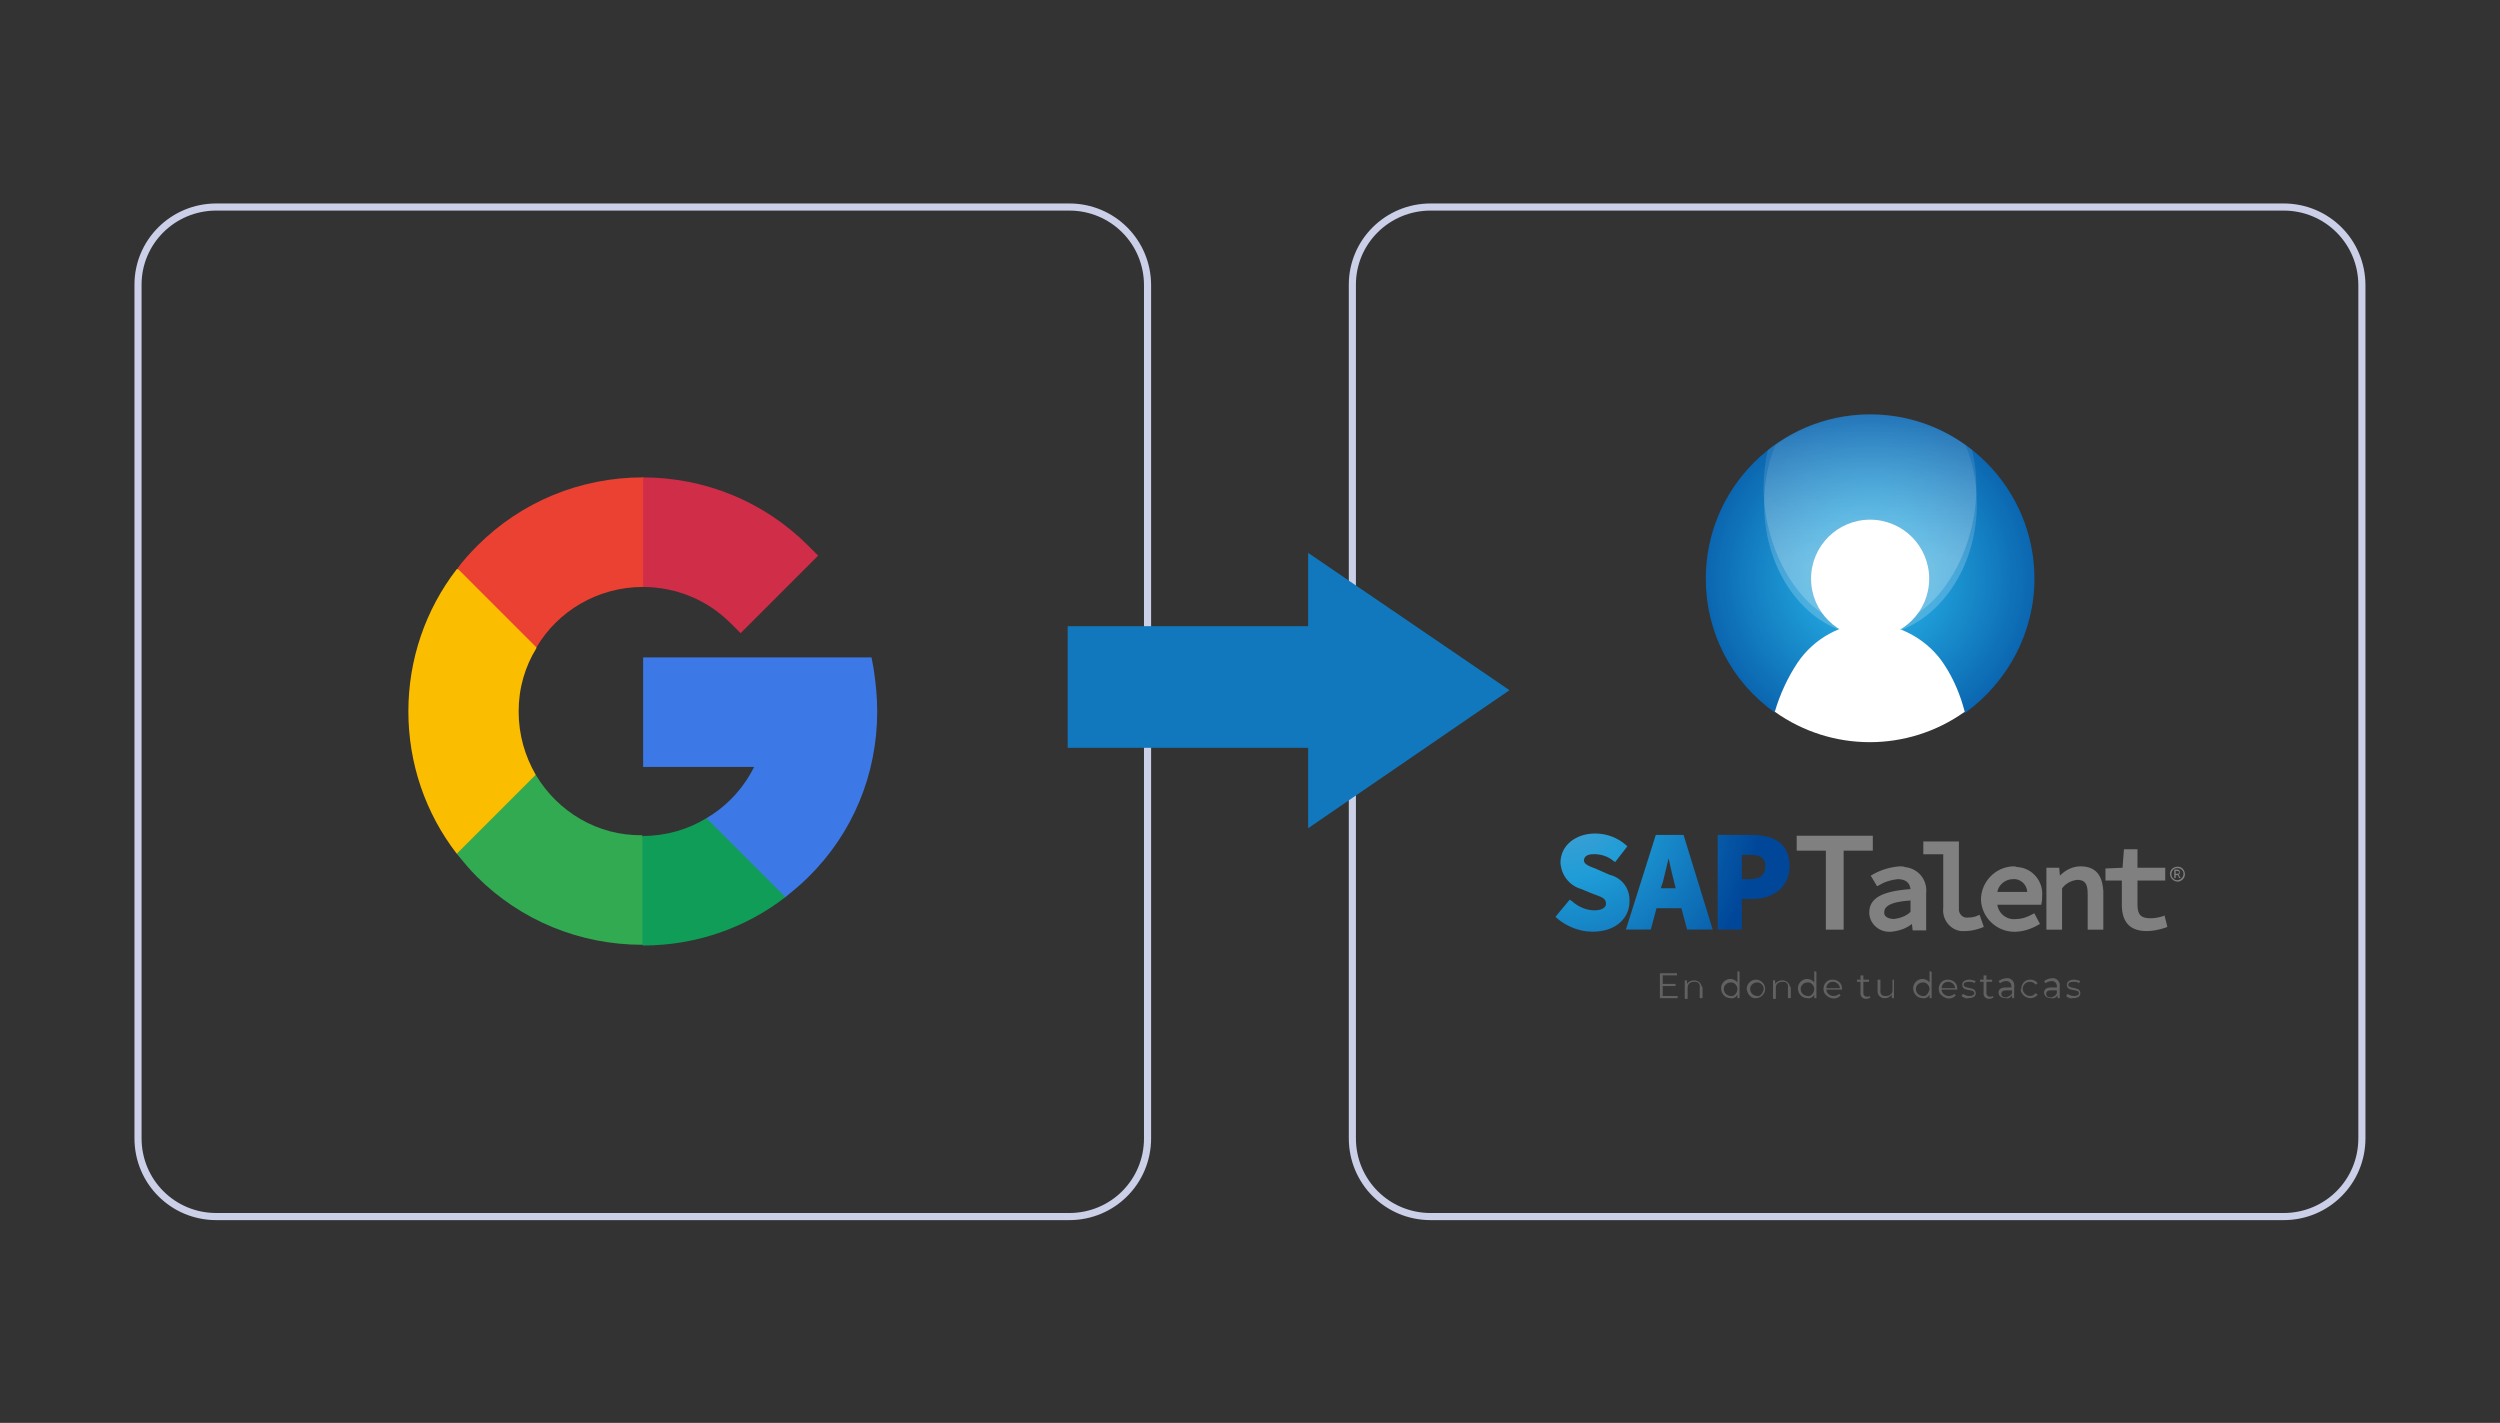 <?xml version="1.0" encoding="utf-8"?>
<!-- Generator: Adobe Illustrator 24.1.2, SVG Export Plug-In . SVG Version: 6.00 Build 0)  -->
<svg version="1.1" id="Capa_1" xmlns="http://www.w3.org/2000/svg" xmlns:xlink="http://www.w3.org/1999/xlink" x="0px" y="0px"
	 viewBox="0 0 351.4 200" style="enable-background:new 0 0 351.4 200;" xml:space="preserve">
<rect x="0" y="0" width="351.4" height="200" fill="#333333" stroke="none"/>
<style type="text/css">
	.st0{fill:none;stroke:#CBCFE7;}
	.st1{fill:url(#Trazado_219_1_);}
	.st2{fill:url(#Trazado_220_1_);}
	.st3{fill:url(#Trazado_221_1_);}
	.st4{fill:#808080;}
	.st5{fill:url(#Trazado_229_1_);}
	.st6{fill:#FFFFFF;}
	.st7{opacity:0.2;fill:url(#Trazado_231_1_);enable-background:new    ;}
	.st8{opacity:0.2;fill:url(#Trazado_232_1_);enable-background:new    ;}
	.st9{fill:#616161;}
	.st10{fill:#1278BD;}
	.st11{fill:#FBBD00;}
	.st12{fill:#0F9D58;}
	.st13{fill:#31AA52;}
	.st14{fill:#3C79E6;}
	.st15{fill:#CF2D48;}
	.st16{fill:#EB4132;}
</style>
<g id="Rectángulo_230">
	<path class="st0" d="M30.4,29.1h119.9c6.1,0,11,4.9,11,11V160c0,6.1-4.9,11-11,11H30.4c-6.1,0-11-4.9-11-11V40
		C19.4,34,24.3,29.1,30.4,29.1z"/>
</g>
<g id="Rectángulo_231" transform="translate(116.588)">
	<path class="st0" d="M84.5,29.1h119.9c6.1,0,11,4.9,11,11V160c0,6.1-4.9,11-11,11H84.5c-6.1,0-11-4.9-11-11V40
		C73.5,34,78.4,29.1,84.5,29.1z"/>
</g>
<g id="Grupo_390" transform="translate(136.639 20.445)">
	<g id="Grupo_185" transform="translate(0 0)">
		<g id="Grupo_181" transform="translate(0 40.214)">
			<g id="Grupo_179">
				<g id="Grupo_177">
					
						<radialGradient id="Trazado_219_1_" cx="91.747" cy="225.11" r="3.97" gradientTransform="matrix(9.389 0 0 -9.389 -778.21 2165.447)" gradientUnits="userSpaceOnUse">
						<stop  offset="1.000000e-03" style="stop-color:#4DA2D0"/>
						<stop  offset="0.301" style="stop-color:#1E9CD7"/>
						<stop  offset="0.984" style="stop-color:#00479A"/>
					</radialGradient>
					<path id="Trazado_219" class="st1" d="M89.6,62.3L88,61.6l-0.2-0.1c-1.1-0.4-1.8-0.7-1.8-1.2c0-0.8,0.9-0.9,1.4-0.9
						c1,0,2,0.3,2.8,1l0.2,0.1l1.7-2.2L92,58.2c-1.2-1.1-2.8-1.7-4.4-1.7c-2.8,0-4.9,1.7-4.9,4.1c0.1,1.7,1.2,3.2,2.9,3.7l1.7,0.7
						l0.3,0.1c1.1,0.4,1.5,0.6,1.5,1.3c0,0.5-0.6,0.9-1.6,0.9c-1.2,0-2.3-0.5-3.2-1.3L84,65.8l-2,2.4l0.2,0.2c1.4,1.2,3.2,1.9,5,1.9
						c3.6,0,5.2-2.2,5.2-4.2C92.5,64.2,91.3,62.7,89.6,62.3z"/>
					
						<radialGradient id="Trazado_220_1_" cx="91.016" cy="224.225" r="4.11" gradientTransform="matrix(9.063 0 0 -9.065 -743.257 2084.503)" gradientUnits="userSpaceOnUse">
						<stop  offset="1.000000e-03" style="stop-color:#4DA2D0"/>
						<stop  offset="0.301" style="stop-color:#1E9CD7"/>
						<stop  offset="0.984" style="stop-color:#00479A"/>
					</radialGradient>
					<path id="Trazado_220" class="st2" d="M96.1,56.7L91.9,70h3.5l0.8-3h3.5l0.8,3h3.6l-4.1-13.3H96.1z M97.1,63.3
						c0.2-0.9,0.5-2,0.8-3.3c0.2,0.9,0.4,1.8,0.6,2.6l0.4,1.6h-2.1L97.1,63.3z"/>
					
						<radialGradient id="Trazado_221_1_" cx="89.293" cy="224.225" r="4.11" gradientTransform="matrix(9.064 0 0 -9.065 -735.172 2084.503)" gradientUnits="userSpaceOnUse">
						<stop  offset="1.000000e-03" style="stop-color:#4DA2D0"/>
						<stop  offset="0.301" style="stop-color:#1E9CD7"/>
						<stop  offset="0.984" style="stop-color:#00479A"/>
					</radialGradient>
					<path id="Trazado_221" class="st3" d="M109.6,56.7h-4.8V70h3.4v-4.3h1.4c3.2,0,5.3-1.8,5.3-4.6
						C114.9,58.2,113.1,56.7,109.6,56.7z M108.2,59.5h1.2c1.5,0,2.1,0.5,2.1,1.6c0,1.2-0.7,1.8-2.1,1.8h-1.2V59.5z"/>
				</g>
				<g id="Grupo_178" transform="translate(23.104 0.213)">
					<path id="Trazado_222" class="st4" d="M92.8,58.7h4.1v11.1h2.5V58.7h4.1v-2.1H92.8L92.8,58.7z"/>
					<path id="Trazado_223" class="st4" d="M107.3,60.9c-1.4,0.1-2.7,0.5-3.9,1.2l-0.2,0.1l0.9,1.5l0.2-0.1c0.8-0.5,1.7-0.8,2.7-0.9
						c1.1,0,1.7,0.5,1.8,1.4c-4.1,0.3-5.8,1.3-5.8,3.3c0,1.5,1.3,2.7,2.8,2.7c0.1,0,0.2,0,0.2,0c1.1-0.1,2.1-0.4,3-1.1l0.1,0.9h1.9
						v-5.2c0.2-1.9-1.1-3.5-3-3.7C107.8,60.9,107.5,60.9,107.3,60.9z M108.8,65.7v1.6c-0.6,0.6-1.5,0.9-2.3,1
						c-0.4,0-1.4-0.1-1.4-0.9C105.1,66.7,105.6,65.9,108.8,65.7L108.8,65.7z"/>
					<path id="Trazado_224" class="st4" d="M118.3,67.8c-0.4,0.2-0.9,0.3-1.4,0.3c-0.7,0.1-1.2-0.4-1.3-1c0-0.1,0-0.2,0-0.3v-9.4h-5
						v1.8h2.8v7.5c-0.2,1.6,0.9,3.1,2.5,3.3c0.2,0,0.4,0,0.6,0c0.8,0,1.6-0.2,2.4-0.5l0.2-0.1l-0.6-1.7L118.3,67.8z"/>
					<path id="Trazado_225" class="st4" d="M123.2,60.9c-2.5,0.1-4.5,2.2-4.5,4.7c0.1,2.5,2.2,4.5,4.7,4.5c1.2,0,2.4-0.4,3.4-1
						l0.2-0.1l-0.8-1.5l-0.2,0.1c-0.7,0.4-1.5,0.7-2.3,0.7c-1.3,0.2-2.5-0.7-2.7-2h6.2l0-0.2c0.1-0.3,0.1-0.6,0.1-1
						c0.2-2.1-1.4-4-3.5-4.1C123.5,60.9,123.4,60.9,123.2,60.9z M123.2,62.7c1-0.1,1.9,0.7,2,1.7c0,0,0,0,0,0.1H121
						C121.2,63.4,122.2,62.7,123.2,62.7L123.2,62.7z"/>
					<path id="Trazado_226" class="st4" d="M132.7,60.9c-1.1,0-2.1,0.5-2.9,1.3l-0.1-1.1h-1.8v8.7h2.2V64c0.5-0.7,1.3-1.1,2.1-1.2
						c0.9,0,1.5,0.3,1.5,1.9v5.1h2.2v-5.4C135.8,62.8,135.3,60.9,132.7,60.9z"/>
					<path id="Trazado_227" class="st4" d="M144.5,67.8l-0.2,0.1c-0.6,0.2-1.2,0.3-1.8,0.3c-1.3,0-1.8-0.5-1.8-1.9v-3.4h3.9v-1.8
						h-3.9v-2.6h-1.9l-0.2,2.6l-2.4,0.1v1.7h2.3v3.4c0,2.5,1.2,3.7,3.5,3.7c0.9,0,1.8-0.2,2.7-0.5l0.2-0.1L144.5,67.8z"/>
				</g>
			</g>
			<g id="Grupo_180" transform="translate(58.975 3.163)">
				<path id="Trazado_228" class="st4" d="M109.4,59c0-0.6,0.5-1,1.1-1c0.6,0,1,0.5,1,1.1c0,0.5-0.5,1-1,1
					C109.9,60.1,109.4,59.6,109.4,59C109.4,59,109.4,59,109.4,59z M111.3,59c0-0.5-0.4-0.8-0.9-0.8c-0.5,0-0.8,0.4-0.8,0.9
					c0,0.4,0.4,0.8,0.8,0.8C110.9,59.9,111.3,59.5,111.3,59C111.3,59,111.3,59,111.3,59z M110,58.4h0.4c0.2,0,0.4,0.1,0.4,0.4
					c0,0.1-0.1,0.3-0.2,0.3l0.3,0.5h-0.2l-0.2-0.4h-0.3v0.4H110V58.4z M110.4,59c0.2,0,0.3-0.1,0.3-0.2c0-0.1-0.1-0.2-0.3-0.2h-0.2
					V59L110.4,59z"/>
			</g>
		</g>
		<g id="Grupo_184" transform="translate(14.426)">
			<g id="Grupo_182">
				
					<radialGradient id="Trazado_229_1_" cx="73.268" cy="281.962" r="1.099" gradientTransform="matrix(28.608 0 0 -28.616 -1984.214 8129.447)" gradientUnits="userSpaceOnUse">
					<stop  offset="1.000000e-03" style="stop-color:#4DA2D0"/>
					<stop  offset="0.301" style="stop-color:#1E9CD7"/>
					<stop  offset="0.984" style="stop-color:#00479A"/>
				</radialGradient>
				<path id="Trazado_229" class="st5" d="M134.9,60.9c0-12.7-10.3-23.1-23.1-23.1c-12.7,0-23.1,10.3-23.1,23.1
					c0,7.5,3.6,14.5,9.7,18.8c0.7-2.4,1.8-4.8,3.2-6.9c2.3-3.4,6.1-5.5,10.2-5.6c4.3,0.2,8.2,2.4,10.5,6.1c1.2,2,2.2,4.2,2.8,6.5
					C131.2,75.4,134.9,68.4,134.9,60.9z"/>
				<path id="Trazado_230" class="st6" d="M111.8,67.1c-4.1,0.1-7.9,2.2-10.2,5.6c-1.4,2.1-2.5,4.5-3.2,6.9c8,5.7,18.7,5.7,26.7,0
					c-0.6-2.3-1.5-4.5-2.8-6.5C120.1,69.6,116.1,67.3,111.8,67.1z"/>
			</g>
			
				<linearGradient id="Trazado_231_1_" gradientUnits="userSpaceOnUse" x1="74.405" y1="280.049" x2="74.397" y2="278.742" gradientTransform="matrix(20.444 0 0 -20.655 -1409.232 5816.449)">
				<stop  offset="0" style="stop-color:#FFFFFF;stop-opacity:0"/>
				<stop  offset="1" style="stop-color:#FFFFFF"/>
			</linearGradient>
			<path id="Trazado_231" class="st7" d="M126.8,50.4c0-2.8-0.5-5.7-1.6-8.3c-8-5.7-18.7-5.7-26.7,0c-1.1,2.6-1.6,5.5-1.6,8.3
				c0,8.3,4.5,15.4,10.6,17.7c2.8-1.2,5.9-1.2,8.7,0C122.3,65.7,126.8,58.7,126.8,50.4z"/>
			<g id="Grupo_183" transform="translate(5.531)">
				
					<linearGradient id="Trazado_232_1_" gradientUnits="userSpaceOnUse" x1="68.874" y1="279.813" x2="68.866" y2="278.403" gradientTransform="matrix(20.445 0 0 -19.974 -1301.743 5618.519)">
					<stop  offset="0" style="stop-color:#FFFFFF;stop-opacity:0"/>
					<stop  offset="1" style="stop-color:#FFFFFF"/>
				</linearGradient>
				<path id="Trazado_232" class="st8" d="M101.9,67c2.8-1.2,5.9-1.2,8.7,0c6.1-2.3,10.6-10.6,10.6-18.9c0-1.8-0.2-3.6-0.6-5.3
					c-8.4-6.7-20.3-6.7-28.7,0c-0.4,1.7-0.6,3.5-0.6,5.3C91.3,56.4,95.8,64.7,101.9,67z"/>
			</g>
			<ellipse id="Elipse_25" class="st6" cx="111.8" cy="60.9" rx="8.3" ry="8.3"/>
		</g>
	</g>
	<g id="Grupo_187" transform="translate(9.974 53.554)">
		<g id="Grupo_186">
			<path id="Trazado_233" class="st9" d="M89.2,66v0.3h-2.5v-3.5h2.4v0.3h-2v1.2h1.8v0.3h-1.8V66L89.2,66z"/>
			<path id="Trazado_234" class="st9" d="M92.7,64.8v1.5h-0.4v-1.5c0.1-0.4-0.2-0.8-0.6-0.8c-0.1,0-0.1,0-0.2,0
				c-0.5,0-0.9,0.3-0.9,0.8c0,0.1,0,0.1,0,0.2v1.4h-0.4v-2.6h0.3v0.5c0.2-0.3,0.6-0.5,1-0.5c0.6,0,1,0.4,1.1,0.9
				C92.7,64.7,92.7,64.8,92.7,64.8z"/>
			<path id="Trazado_235" class="st9" d="M97.9,62.6v3.7h-0.3v-0.5c-0.2,0.4-0.6,0.6-1,0.5c-0.7,0-1.3-0.6-1.3-1.4
				c0-0.7,0.6-1.3,1.3-1.3c0.4,0,0.8,0.2,1,0.5v-1.6L97.9,62.6z M97.6,65c0-0.5-0.5-1-1-0.9c-0.5,0-1,0.5-0.9,1c0,0.5,0.5,0.9,1,0.9
				C97.1,66.1,97.6,65.6,97.6,65C97.6,65.1,97.6,65.1,97.6,65L97.6,65z"/>
			<path id="Trazado_236" class="st9" d="M98.9,65c0-0.7,0.6-1.3,1.3-1.3c0.7,0,1.3,0.6,1.3,1.3c0,0.7-0.6,1.3-1.3,1.3
				C99.6,66.4,99,65.8,98.9,65C98.9,65.1,98.9,65.1,98.9,65z M101.3,65c0-0.5-0.5-1-1-0.9c-0.5,0-1,0.5-0.9,1c0,0.5,0.5,0.9,1,0.9
				C100.8,66.1,101.2,65.6,101.3,65C101.3,65.1,101.3,65.1,101.3,65z"/>
			<path id="Trazado_237" class="st9" d="M105.1,64.8v1.5h-0.4v-1.5c0.1-0.4-0.2-0.8-0.6-0.8c-0.1,0-0.1,0-0.2,0
				c-0.5,0-0.9,0.3-0.9,0.8c0,0.1,0,0.1,0,0.2v1.4h-0.4v-2.6h0.3v0.5c0.2-0.3,0.6-0.5,1-0.5c0.6,0,1,0.4,1.1,0.9
				C105.1,64.7,105.1,64.8,105.1,64.8z"/>
			<path id="Trazado_238" class="st9" d="M108.7,62.6v3.7h-0.3v-0.5c-0.2,0.4-0.6,0.6-1,0.5c-0.7,0-1.3-0.6-1.3-1.4
				c0-0.7,0.6-1.3,1.3-1.3c0.4,0,0.8,0.2,1,0.5v-1.6L108.7,62.6z M108.4,65c0-0.5-0.5-1-1-0.9c-0.5,0-1,0.5-0.9,1
				c0,0.5,0.5,0.9,1,0.9C107.9,66.1,108.4,65.6,108.4,65C108.4,65.1,108.4,65.1,108.4,65L108.4,65z"/>
			<path id="Trazado_239" class="st9" d="M112.3,65.1h-2.2c0,0.5,0.5,0.9,1,0.9c0,0,0,0,0,0c0.3,0,0.6-0.1,0.8-0.3l0.2,0.2
				c-0.5,0.6-1.4,0.6-2,0c-0.3-0.2-0.4-0.6-0.4-0.9c0-0.7,0.5-1.3,1.2-1.3c0,0,0.1,0,0.1,0c0.7,0,1.3,0.5,1.3,1.2c0,0,0,0.1,0,0.1
				C112.3,65.1,112.3,65.1,112.3,65.1z M110.1,64.9h1.9c0-0.5-0.5-0.9-1-0.9C110.5,64,110.1,64.4,110.1,64.9z"/>
			<path id="Trazado_240" class="st9" d="M116.3,66.2c-0.2,0.1-0.4,0.2-0.6,0.2c-0.4,0-0.7-0.2-0.8-0.6c0,0,0-0.1,0-0.2V64h-0.5
				v-0.3h0.5v-0.6h0.4v0.6h0.8V64h-0.8v1.6c0,0.2,0.1,0.4,0.4,0.5c0,0,0.1,0,0.1,0c0.1,0,0.3,0,0.4-0.1L116.3,66.2z"/>
			<path id="Trazado_241" class="st9" d="M119.6,63.7v2.6h-0.3v-0.5c-0.2,0.3-0.6,0.5-0.9,0.5c-0.6,0.1-1.1-0.4-1.1-0.9
				c0-0.1,0-0.1,0-0.2v-1.5h0.4v1.5c-0.1,0.4,0.2,0.8,0.6,0.8c0.1,0,0.1,0,0.2,0c0.5,0,0.9-0.3,0.9-0.8c0,0,0-0.1,0-0.1v-1.4
				L119.6,63.7z"/>
			<path id="Trazado_242" class="st9" d="M124.9,62.6v3.7h-0.3v-0.5c-0.2,0.4-0.6,0.6-1,0.5c-0.7,0-1.3-0.6-1.3-1.4
				c0-0.7,0.6-1.3,1.3-1.3c0.4,0,0.8,0.2,1,0.5v-1.6L124.9,62.6z M124.6,65c0-0.5-0.5-1-1-0.9c-0.5,0-1,0.5-0.9,1
				c0,0.5,0.5,0.9,1,0.9C124.1,66.1,124.5,65.6,124.6,65C124.6,65.1,124.6,65.1,124.6,65L124.6,65z"/>
			<path id="Trazado_243" class="st9" d="M128.5,65.1h-2.2c0,0.5,0.5,0.9,1,0.9c0,0,0,0,0,0c0.3,0,0.6-0.1,0.8-0.3l0.2,0.2
				c-0.5,0.6-1.4,0.6-2,0c-0.3-0.2-0.4-0.6-0.4-0.9c0-0.7,0.5-1.3,1.2-1.3c0,0,0.1,0,0.1,0c0.7,0,1.3,0.5,1.3,1.2c0,0,0,0.1,0,0.1
				C128.5,65.1,128.5,65.1,128.5,65.1z M126.3,64.9h1.9c0-0.5-0.5-0.9-1-0.9C126.7,64,126.3,64.4,126.3,64.9z"/>
			<path id="Trazado_244" class="st9" d="M129.1,66l0.2-0.3c0.3,0.2,0.6,0.3,0.9,0.3c0.5,0,0.7-0.2,0.7-0.4c0-0.7-1.7-0.1-1.7-1.2
				c0-0.4,0.4-0.7,1-0.7c0.3,0,0.6,0.1,0.9,0.2l-0.2,0.3c-0.2-0.2-0.5-0.2-0.8-0.2c-0.5,0-0.7,0.2-0.7,0.4c0,0.7,1.7,0.2,1.7,1.2
				c0,0.5-0.4,0.7-1.1,0.7C129.8,66.4,129.5,66.3,129.1,66z"/>
			<path id="Trazado_245" class="st9" d="M133.6,66.2c-0.2,0.1-0.4,0.2-0.6,0.2c-0.4,0-0.7-0.2-0.8-0.6c0,0,0-0.1,0-0.2V64h-0.5
				v-0.3h0.5v-0.6h0.4v0.6h0.8V64h-0.8v1.6c0,0.2,0.1,0.4,0.4,0.5c0,0,0.1,0,0.1,0c0.1,0,0.3,0,0.4-0.1L133.6,66.2z"/>
			<path id="Trazado_246" class="st9" d="M136.5,64.7v1.6h-0.3v-0.4c-0.2,0.3-0.5,0.5-0.9,0.4c-0.6,0-1-0.3-1-0.8
				c0-0.4,0.3-0.7,1-0.7h0.8v-0.2c0-0.4-0.3-0.7-0.7-0.7c-0.3,0-0.6,0.1-0.9,0.3l-0.2-0.3c0.3-0.2,0.7-0.4,1.1-0.4
				c0.5-0.1,1,0.3,1.1,0.8C136.5,64.6,136.6,64.6,136.5,64.7z M136.2,65.6v-0.4h-0.8c-0.5,0-0.7,0.2-0.7,0.5c0,0.3,0.2,0.5,0.7,0.5
				C135.7,66.1,136.1,65.9,136.2,65.6L136.2,65.6z"/>
			<path id="Trazado_247" class="st9" d="M137.5,65c0-0.7,0.5-1.3,1.2-1.3c0,0,0.1,0,0.1,0c0.4,0,0.8,0.2,1,0.5l-0.3,0.2
				c-0.2-0.3-0.5-0.4-0.8-0.4c-0.6,0-1,0.5-1,1s0.5,1,1,1c0.3,0,0.6-0.1,0.8-0.4l0.3,0.2c-0.2,0.3-0.6,0.5-1,0.5
				c-0.7,0-1.3-0.5-1.4-1.2C137.5,65.1,137.5,65.1,137.5,65z"/>
			<path id="Trazado_248" class="st9" d="M142.9,64.7v1.6h-0.3v-0.4c-0.2,0.3-0.5,0.5-0.9,0.4c-0.6,0-1-0.3-1-0.8
				c0-0.4,0.3-0.7,1-0.7h0.8v-0.2c0-0.4-0.3-0.7-0.7-0.7c-0.3,0-0.6,0.1-0.9,0.3l-0.2-0.3c0.3-0.2,0.7-0.4,1.1-0.4
				c0.5-0.1,1,0.3,1.1,0.8C142.9,64.6,142.9,64.6,142.9,64.7z M142.5,65.6v-0.4h-0.8c-0.5,0-0.7,0.2-0.7,0.5c0,0.3,0.2,0.5,0.7,0.5
				C142.1,66.1,142.4,65.9,142.5,65.6L142.5,65.6z"/>
			<path id="Trazado_249" class="st9" d="M143.8,66l0.2-0.3c0.3,0.2,0.6,0.3,0.9,0.3c0.5,0,0.7-0.2,0.7-0.4c0-0.7-1.7-0.1-1.7-1.2
				c0-0.4,0.4-0.7,1-0.7c0.3,0,0.6,0.1,0.9,0.2l-0.2,0.3c-0.2-0.2-0.5-0.2-0.8-0.2c-0.5,0-0.7,0.2-0.7,0.4c0,0.7,1.7,0.2,1.7,1.2
				c0,0.5-0.4,0.7-1.1,0.7C144.5,66.4,144.1,66.3,143.8,66z"/>
		</g>
	</g>
</g>
<g id="Grupo_389" transform="translate(89.772 33.714)">
	<path id="Polígono_4" class="st10" d="M122.4,63.3L94.1,82.7V44L122.4,63.3z"/>
	<rect id="Rectángulo_232" x="60.3" y="54.3" class="st10" width="37.5" height="17.1"/>
</g>
<g>
	<path class="st11" d="M72.9,100c0-3.3,0.9-6.3,2.5-8.9V80H64.2c-4.4,5.7-6.8,12.7-6.8,20c0,7.3,2.4,14.3,6.8,20h11.1v-11.1
		C73.8,106.3,72.9,103.3,72.9,100z"/>
	<path class="st12" d="M90.4,117.5l-7.7,7.7l7.7,7.7c7.3,0,14.3-2.4,20-6.8V115H99.3C96.7,116.6,93.6,117.5,90.4,117.5z"/>
	<path class="st13" d="M75.3,108.9L64.2,120c0.9,1.1,1.8,2.2,2.8,3.2c6.2,6.2,14.5,9.6,23.3,9.6v-15.4
		C84,117.5,78.4,114.1,75.3,108.9L75.3,108.9z"/>
	<path class="st14" d="M123.3,100c0-2-0.2-4-0.5-6l-0.3-1.6H90.4v15.4H106c-1.5,3-3.8,5.5-6.7,7.2l11.1,11.1
		c1.1-0.9,2.2-1.8,3.2-2.8C119.9,117.1,123.3,108.8,123.3,100z"/>
	<path class="st15" d="M102.7,87.6l1.4,1.4L115,78.1l-1.4-1.4c-6.2-6.2-14.5-9.6-23.3-9.6l-7.7,7.7l7.7,7.7
		C95,82.5,99.4,84.3,102.7,87.6z"/>
	<path class="st16" d="M90.4,82.5V67.1c-8.8,0-17.1,3.4-23.3,9.6c-1,1-2,2.1-2.8,3.2l11.1,11.1C78.4,85.9,84,82.5,90.4,82.5z"/>
</g>
</svg>
